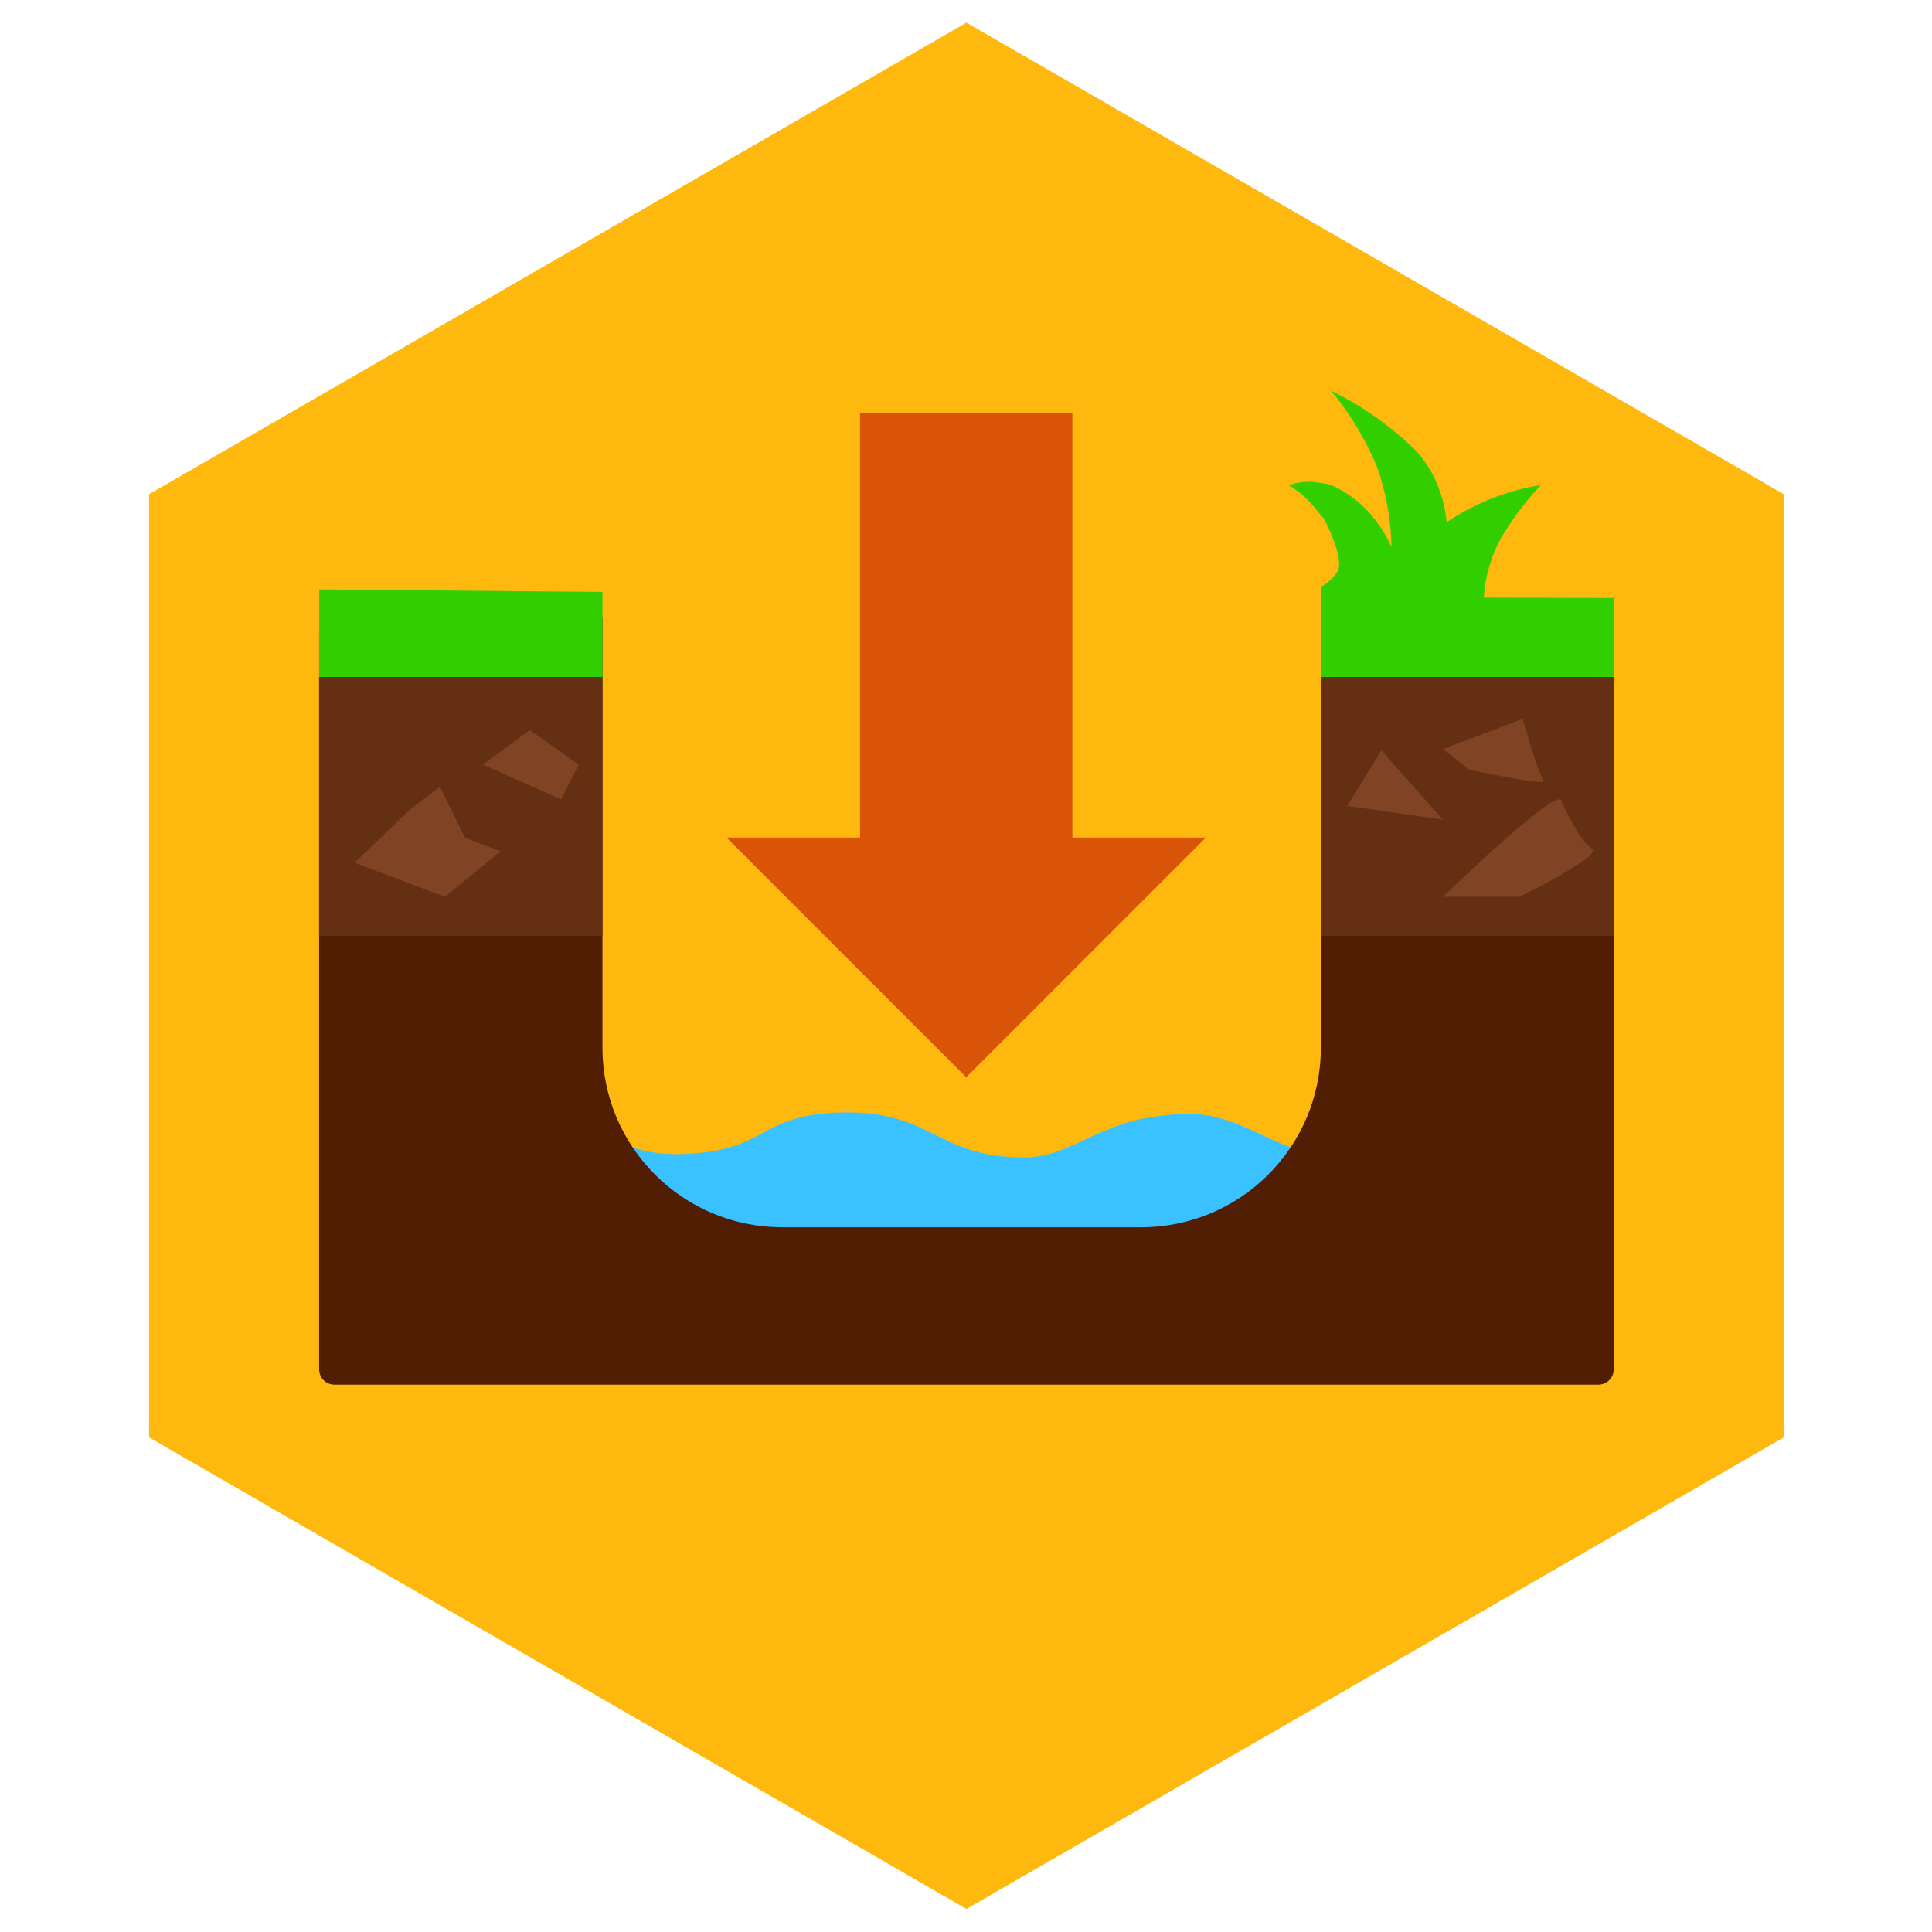 <?xml version="1.0" encoding="UTF-8" standalone="no"?>
<!DOCTYPE svg PUBLIC "-//W3C//DTD SVG 1.1//EN" "http://www.w3.org/Graphics/SVG/1.1/DTD/svg11.dtd">
<svg width="100%" height="100%" viewBox="0 0 128 128" version="1.1" xmlns="http://www.w3.org/2000/svg" xmlns:xlink="http://www.w3.org/1999/xlink" xml:space="preserve" xmlns:serif="http://www.serif.com/" style="fill-rule:evenodd;clip-rule:evenodd;stroke-linejoin:round;stroke-miterlimit:2;">
    <g id="Vehicles" transform="matrix(0.977,0,0,0.942,1.5,1.5)">
        <path d="M64,0L119.426,33.167L119.426,99.501L64,132.668L8.574,99.501L8.574,33.167L64,0Z" style="fill:rgb(255,184,14);"/>
        <clipPath id="_clip1">
            <path d="M64,0L119.426,33.167L119.426,99.501L64,132.668L8.574,99.501L8.574,33.167L64,0Z"/>
        </clipPath>
        <g clip-path="url(#_clip1)">
            <g id="SurfaceWaterLevelLow" transform="matrix(1,0,0,1,1.864,3.586)">
                <g id="warning" transform="matrix(1.024,0,0,1.061,-3.4,-5.178)">
                    <path d="M95.331,82.818C94.225,82.818 90.767,84.412 87.552,84.468C84.675,84.518 82.225,81.94 78.942,81.91C72.87,81.855 71.353,84.848 67.65,84.788C62,84.698 61.754,81.803 56.105,81.803C50.111,81.803 51.071,84.416 45.077,84.567C41.27,84.662 40.173,82.852 36.415,82.819C36.363,82.401 36.328,81.976 36.31,81.544L36.31,74.754C40.153,74.754 41.235,76.599 45.077,76.503C51.071,76.352 50.111,73.739 56.105,73.739C61.754,73.739 62,76.634 67.65,76.724C71.353,76.784 72.87,73.791 78.942,73.846C82.225,73.876 84.675,76.454 87.552,76.404C90.767,76.348 94.225,74.754 95.331,74.754L95.331,82.818Z" style="fill:rgb(57,194,255);"/>
                </g>
                <g transform="matrix(1.024,0,0,1.061,-3.4,-5.178)">
                    <path d="M87.47,40.888L87.47,69.458C87.47,76.022 82.141,81.351 75.577,81.351L51.791,81.351C45.227,81.351 39.898,76.022 39.898,69.458L39.898,40.888L22.151,40.888C21.589,40.888 21.133,41.344 21.133,41.906L21.133,90.768C21.133,91.33 21.589,91.786 22.151,91.786L105.849,91.786C106.411,91.786 106.867,91.33 106.867,90.768L106.867,41.906C106.867,41.344 106.411,40.888 105.849,40.888L87.47,40.888Z" style="fill:rgb(81,30,3);"/>
                </g>
                <g transform="matrix(1.024,0,0,1.061,-3.4,-5.178)">
                    <path d="M85.35,32.189C86.607,32.836 87.415,34.158 87.642,34.339C87.698,34.384 89.089,37.062 88.561,37.898C88.29,38.325 87.909,38.652 87.47,38.901L87.47,38.965L87.47,45.794L106.867,45.923L106.867,39.641L98.258,39.614C98.358,38.23 98.739,36.894 99.371,35.717C100.14,34.416 101.034,33.221 102.037,32.157C99.842,32.495 97.725,33.329 95.804,34.611C95.632,32.812 94.919,31.14 93.792,29.891C92.092,28.237 90.188,26.89 88.144,25.896C89.359,27.359 90.374,29.029 91.156,30.848C91.778,32.564 92.115,34.401 92.15,36.263C91.299,34.362 89.871,32.895 88.144,32.148C87.028,31.874 86.094,31.849 85.35,32.189ZM39.898,39.236L21.135,39.071L21.135,45.353L39.898,45.478L39.898,39.236Z" style="fill:rgb(49,207,0);fill-rule:nonzero;"/>
                </g>
                <g transform="matrix(1.024,0,0,1.061,-3.4,-5.178)">
                    <path d="M39.898,44.879L21.133,44.879L21.133,62.035L39.898,62.035L39.898,44.879ZM87.47,44.879L87.47,62.035L106.865,62.035L106.865,44.879L87.47,44.879Z" style="fill:rgb(100,47,19);"/>
                </g>
                <g transform="matrix(1.024,0,0,1.061,-3.4,-5.178)">
                    <path d="M27.199,53.623L23.483,57.188L29.472,59.449L33.158,56.427L30.798,55.531L29.134,52.152L27.199,53.623ZM103.396,53.07C103.113,52.114 95.556,59.449 95.556,59.449L100.614,59.449C100.614,59.449 106.178,56.741 105.419,56.26C104.66,55.778 103.522,53.498 103.396,53.07ZM91.485,49.743L89.209,53.421L95.556,54.336L91.485,49.743ZM35.088,48.391L31.979,50.687L37.16,52.984L38.326,50.687L35.088,48.391ZM102.228,51.753C101.812,51.08 100.84,47.651 100.84,47.651L95.556,49.65L97.303,51.022C97.303,51.022 102.465,52.138 102.228,51.753Z" style="fill:rgb(128,67,35);"/>
                </g>
                <g transform="matrix(6.36029e-17,-1.077,1.435,9.10881e-17,-28.254,126.541)">
                    <path d="M67.605,67.997L67.605,74.304L51.956,62.979L67.605,51.653L67.605,57.96L95.31,57.96L95.31,67.997L67.605,67.997Z" style="fill:rgb(218,84,7);"/>
                </g>
            </g>
        </g>
    </g>
</svg>
